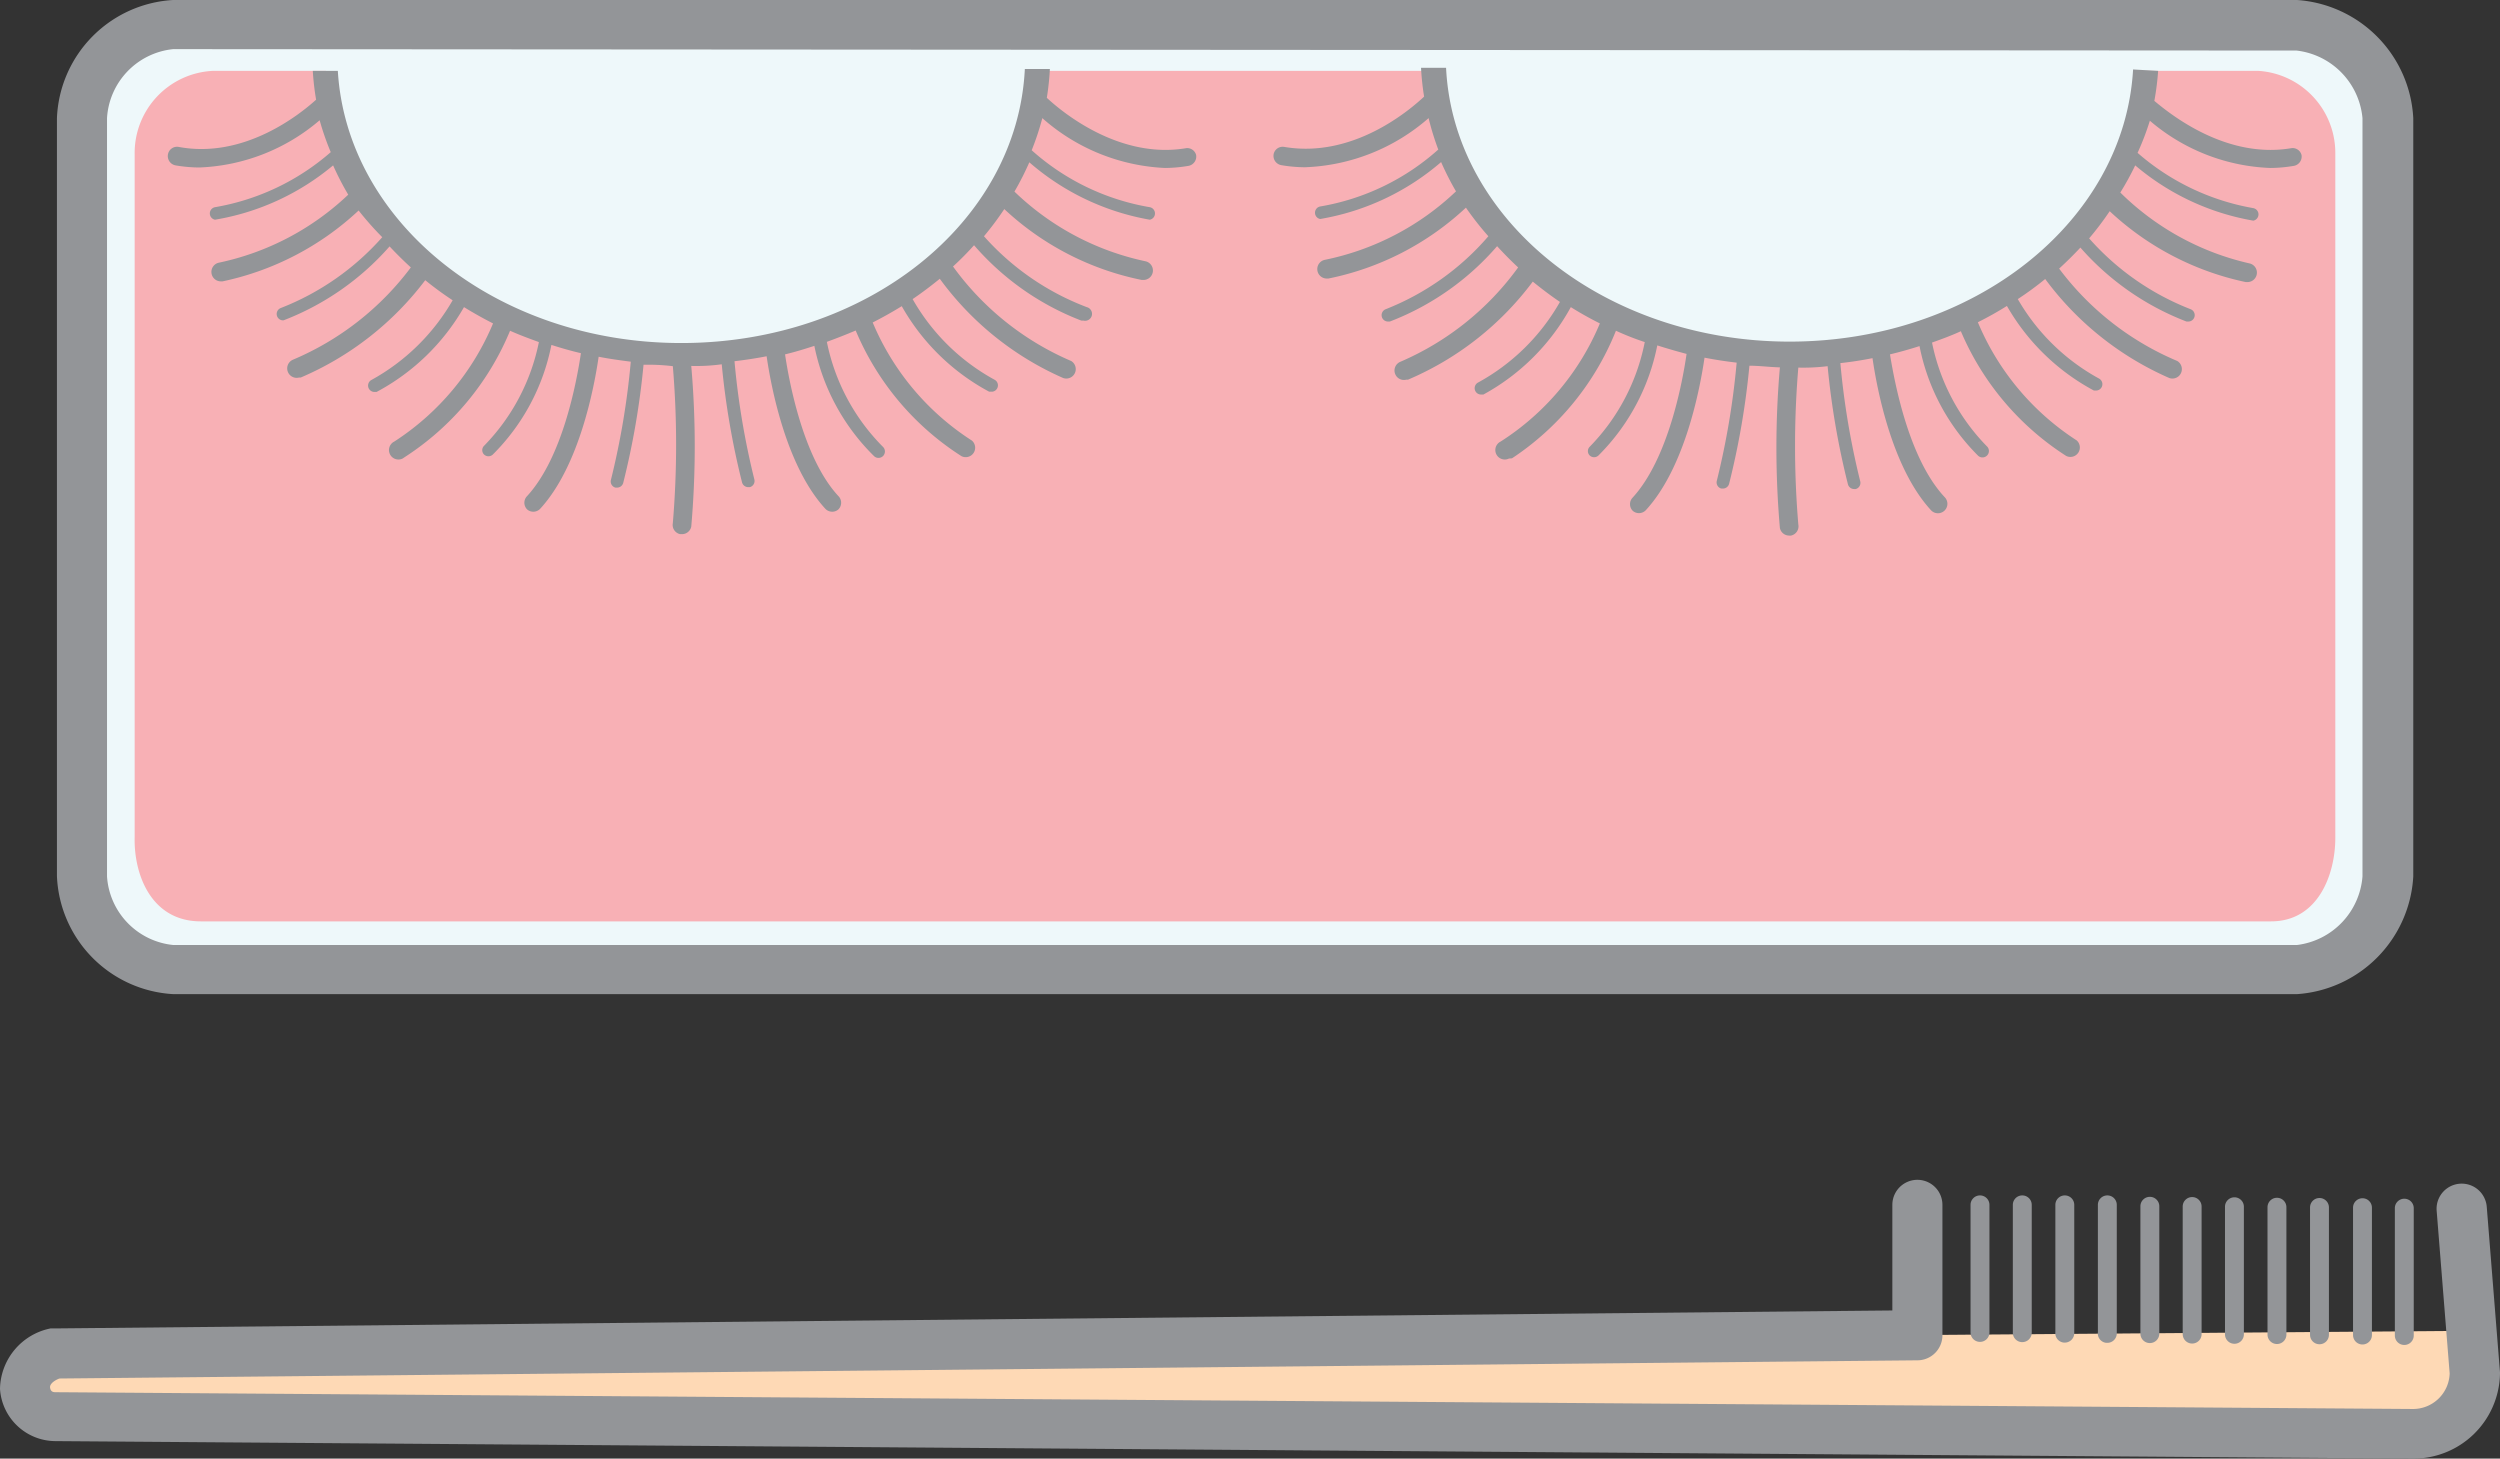 <svg xmlns="http://www.w3.org/2000/svg" viewBox="0 0 105.821 61.741"><rect x="0" y="0" width="105.821" height="61.741" fill="#333333" stroke="none"/><title>Depositphotos_119988176_12</title><g data-name="Layer 2"><g data-name="Layer 1"><g data-name="Layer 2"><g data-name="Layer 1-2"><path d="M97.23 1.06H7.33A4.16 4.16 0 0 0 3.47 5v32.1A4.16 4.16 0 0 0 7.33 41h89.9a4.21 4.21 0 0 0 3.86-3.92V5a4.21 4.21 0 0 0-3.86-3.94z" fill="#eef8fa"/><path d="M95.6 3h-4.78C88.84 14.64 76 14.92 76 14.92 61.28 14 60.87 4.37 60.76 3H43.87c-1.54 11.82-14.76 12-14.76 12C15.08 14.34 13.9 4.43 13.8 3H9a3.48 3.48 0 0 0-3.3 3.53v28.9C5.66 37 6.39 39 8.5 39h87.63c2 0 2.72-2 2.72-3.53v-29A3.48 3.48 0 0 0 95.6 3z" fill="#f8b0b5"/><path d="M97.23 42.08H7.33a5.22 5.22 0 0 1-4.92-5V5a5.22 5.22 0 0 1 4.92-5h89.9a5.29 5.29 0 0 1 4.92 5v32.1a5.29 5.29 0 0 1-4.92 4.98zm-89.9-40A3.12 3.12 0 0 0 4.53 5v32.1a3.12 3.12 0 0 0 2.8 2.9h89.9a3.17 3.17 0 0 0 2.77-2.9V5a3.17 3.17 0 0 0-2.79-2.86z" fill="#939598"/><path d="M50.22 6.27c-2.86.49-5.3-1.56-5.91-2.13a11.36 11.36 0 0 0 .13-1.22h-1.06c-.32 6.51-6.71 11.6-14.54 11.6S14.68 9.41 14.3 3h-1.06a11.26 11.26 0 0 0 .14 1.22c-.73.66-3.07 2.51-5.81 2a.39.39 0 0 0-.46.31.4.4 0 0 0 .32.47 6.16 6.16 0 0 0 1 .09 8.31 8.31 0 0 0 5.1-2A11.49 11.49 0 0 0 14 6.44a10 10 0 0 1-4.9 2.33.27.27 0 0 0 0 .53 10.47 10.47 0 0 0 5-2.3 12.11 12.11 0 0 0 .64 1.24 11.34 11.34 0 0 1-5.48 2.88.4.4 0 0 0 .08.79h.08a12.08 12.08 0 0 0 5.76-3 13.06 13.06 0 0 0 1 1.13 11.13 11.13 0 0 1-4.3 3 .27.27 0 0 0 .09.52H12a11.42 11.42 0 0 0 4.49-3.13q.43.46.9.89a12.12 12.12 0 0 1-5 3.91.4.4 0 0 0 .27.75h.07A13 13 0 0 0 18 11.86a13.8 13.8 0 0 0 1.16.85 8.93 8.93 0 0 1-3.45 3.38.27.27 0 0 0 .12.5h.11a9.29 9.29 0 0 0 3.7-3.59q.6.37 1.23.69a11 11 0 0 1-4.18 5 .4.4 0 1 0 .35.72l.09-.06A11.69 11.69 0 0 0 21.59 14c.4.18.81.33 1.22.48a8.74 8.74 0 0 1-2.32 4.39.26.26 0 0 0 0 .37.27.27 0 0 0 .37 0 9 9 0 0 0 2.48-4.64c.41.13.82.25 1.25.35-.18 1.2-.77 4.41-2.28 6.05a.4.4 0 0 0 0 .56.39.39 0 0 0 .27.1.4.4 0 0 0 .29-.13c1.65-1.8 2.28-5.12 2.47-6.43.45.09.9.15 1.36.21a33 33 0 0 1-.84 5 .27.27 0 0 0 .19.33h.07a.27.27 0 0 0 .26-.2 33.39 33.39 0 0 0 .86-5 8.65 8.65 0 0 1 1.24.06 39.81 39.81 0 0 1 0 6.64.4.4 0 0 0 .31.47h.08a.4.4 0 0 0 .39-.32 39.26 39.26 0 0 0 0-6.8 8 8 0 0 0 1.29-.07 33.45 33.45 0 0 0 .86 5 .27.27 0 0 0 .26.2h.07a.27.27 0 0 0 .19-.33 33 33 0 0 1-.84-5q.69-.08 1.36-.21c.19 1.3.82 4.64 2.48 6.45a.4.4 0 0 0 .29.13.39.39 0 0 0 .27-.1.4.4 0 0 0 0-.56c-1.49-1.6-2.09-4.85-2.26-6 .42-.1.84-.23 1.24-.36A9.06 9.06 0 0 0 37 19.31a.27.27 0 0 0 .37-.4A8.74 8.74 0 0 1 35 14.47c.41-.15.82-.31 1.22-.48a11.66 11.66 0 0 0 4.48 5.32.4.4 0 0 0 .44-.66 11 11 0 0 1-4.2-5q.63-.32 1.23-.69a9.28 9.28 0 0 0 3.7 3.62H42a.27.27 0 0 0 .11-.5 8.89 8.89 0 0 1-3.48-3.42c.4-.27.78-.56 1.15-.86A12.87 12.87 0 0 0 45 16a.4.4 0 0 0 .34-.72 12 12 0 0 1-5-4 12.59 12.59 0 0 0 .89-.9 11.4 11.4 0 0 0 4.54 3.19h.09A.27.27 0 0 0 46 13a11.06 11.06 0 0 1-4.35-3 13 13 0 0 0 .86-1.15 12 12 0 0 0 5.82 3h.08a.4.4 0 0 0 .08-.79 11.37 11.37 0 0 1-5.55-2.95 12.06 12.06 0 0 0 .63-1.24 10.52 10.52 0 0 0 5.1 2.43.27.27 0 0 0 0-.53 10 10 0 0 1-5-2.41A11.5 11.5 0 0 0 44.12 5a8.4 8.4 0 0 0 5.19 2.11 6.15 6.15 0 0 0 1-.09.4.4 0 0 0 .32-.46.39.39 0 0 0-.41-.29z" fill="#939598"/><path d="M97 6.27c-2.73.47-5.07-1.38-5.81-2A11.28 11.28 0 0 0 91.35 3l-1.06-.06c-.37 6.46-6.76 11.52-14.54 11.52S61.53 9.37 61.21 2.87h-1.06a11.31 11.31 0 0 0 .13 1.22c-.61.57-3 2.62-5.91 2.13a.39.39 0 0 0-.46.31.4.4 0 0 0 .32.46 6.16 6.16 0 0 0 1 .09A8.4 8.4 0 0 0 60.47 5a11.54 11.54 0 0 0 .41 1.33 10 10 0 0 1-5 2.41.27.27 0 0 0 0 .53A10.52 10.52 0 0 0 61 6.86a12 12 0 0 0 .63 1.24 11.34 11.34 0 0 1-5.56 2.9.4.4 0 0 0 .08.79h.08a12 12 0 0 0 5.82-3A13 13 0 0 0 63 10a11.09 11.09 0 0 1-4.35 3.09.27.27 0 0 0 .09.52h.09a11.4 11.4 0 0 0 4.54-3.19q.42.46.89.9a12 12 0 0 1-5 4 .4.4 0 0 0 .27.75h.07a12.87 12.87 0 0 0 5.28-4.15c.37.3.75.59 1.15.86a8.89 8.89 0 0 1-3.48 3.42.27.27 0 0 0 .12.5h.12a9.28 9.28 0 0 0 3.7-3.7q.59.37 1.23.69a10.92 10.92 0 0 1-4.2 5 .4.4 0 1 0 .35.72l.13-.01a11.66 11.66 0 0 0 4.4-5.4 11.89 11.89 0 0 0 1.22.48 8.74 8.74 0 0 1-2.33 4.43.26.26 0 0 0 0 .37.27.27 0 0 0 .37 0 9.06 9.06 0 0 0 2.49-4.66c.41.13.82.25 1.24.36-.17 1.18-.77 4.43-2.28 6.08a.4.4 0 0 0 0 .56.39.39 0 0 0 .27.1.4.4 0 0 0 .29-.13c1.66-1.81 2.29-5.15 2.48-6.45q.67.13 1.36.21a33 33 0 0 1-.84 5 .27.27 0 0 0 .19.33h.07a.27.27 0 0 0 .26-.2 33.43 33.43 0 0 0 .86-5c.42 0 .85.06 1.29.07a39.26 39.26 0 0 0 0 6.8.4.4 0 0 0 .39.32h.08a.4.4 0 0 0 .31-.47 39.81 39.81 0 0 1 0-6.64 8.51 8.51 0 0 0 1.24-.06 33.41 33.41 0 0 0 .86 5 .27.27 0 0 0 .26.2h.07a.27.27 0 0 0 .19-.33 33 33 0 0 1-.84-5c.46-.05.91-.12 1.36-.21.19 1.31.82 4.63 2.47 6.43a.4.4 0 1 0 .6-.53C80.8 19.44 80.2 16.22 80 15c.42-.1.84-.22 1.25-.35a9 9 0 0 0 2.48 4.64.27.27 0 0 0 .37-.4 8.74 8.74 0 0 1-2.32-4.39c.42-.15.83-.3 1.22-.48a11.69 11.69 0 0 0 4.46 5.28.4.4 0 0 0 .44-.66 11 11 0 0 1-4.18-5q.64-.32 1.23-.69a9.29 9.29 0 0 0 3.68 3.58h.12a.27.27 0 0 0 .11-.5 8.89 8.89 0 0 1-3.45-3.37 13.65 13.65 0 0 0 1.16-.85A13 13 0 0 0 91.82 16a.4.4 0 0 0 .34-.72 12.12 12.12 0 0 1-5-3.91q.47-.43.9-.89a11.41 11.41 0 0 0 4.49 3.13h.09a.27.27 0 0 0 .09-.52 11.08 11.08 0 0 1-4.3-3 13.13 13.13 0 0 0 .87-1.15 12.08 12.08 0 0 0 5.76 3h.08a.4.4 0 0 0 .08-.79 11.36 11.36 0 0 1-5.47-3A12.13 12.13 0 0 0 90.38 7a10.47 10.47 0 0 0 5 2.34.27.27 0 0 0 0-.53 10.08 10.08 0 0 1-4.9-2.34A11.49 11.49 0 0 0 91 5.11a8.31 8.31 0 0 0 5.1 2 6.15 6.15 0 0 0 1-.09.4.4 0 0 0 .32-.46.39.39 0 0 0-.42-.29z" fill="#939598"/><path d="M104.77 58.16l-.15-1.83-23.46.18-78.79.77s-1.3.29-1.3 1.45a1.58 1.58 0 0 0 1.43 1.34l99.61.66a2.66 2.66 0 0 0 2.66-2.57z" fill="#fed9b5"/><path d="M105.82 58.08l-.56-7a1.06 1.06 0 0 0-2.12.17l.55 6.88a1.55 1.55 0 0 1-1.58 1.51l-99.73-.71c-.11 0-.23 0-.26-.19s.27-.35.4-.39l78.65-.77a1.06 1.06 0 0 0 1.05-1.06V51a1.06 1.06 0 0 0-2.12 0v4.47l-77.74.76h-.22A2.66 2.66 0 0 0 0 58.79 2.36 2.36 0 0 0 2.34 61l99.75.74h.07a3.66 3.66 0 0 0 3.66-3.57 1 1 0 0 0 0-.09z" fill="#939598"/><path d="M101.77 56.93a.4.4 0 0 0 .4-.4v-5.39a.4.4 0 0 0-.8 0v5.39a.4.4 0 0 0 .4.4z" fill="#939598"/><path d="M100 56.91a.4.4 0 0 0 .4-.4v-5.39a.4.4 0 1 0-.8 0v5.39a.4.4 0 0 0 .4.4z" fill="#939598"/><path d="M98.18 56.9a.4.4 0 0 0 .4-.4v-5.39a.4.4 0 1 0-.8 0v5.39a.4.4 0 0 0 .4.4z" fill="#939598"/><path d="M96.38 56.89a.4.4 0 0 0 .4-.4V51.1a.4.4 0 0 0-.8 0v5.39a.4.4 0 0 0 .4.4z" fill="#939598"/><path d="M94.58 56.88a.4.4 0 0 0 .4-.4v-5.4a.4.4 0 1 0-.8 0v5.4a.4.4 0 0 0 .4.4z" fill="#939598"/><path d="M92.79 56.87a.4.4 0 0 0 .4-.4v-5.4a.4.4 0 1 0-.8 0v5.4a.4.4 0 0 0 .4.4z" fill="#939598"/><path d="M91 56.85a.4.4 0 0 0 .4-.4v-5.39a.4.4 0 0 0-.8 0v5.39a.4.4 0 0 0 .4.4z" fill="#939598"/><path d="M89.2 56.84a.4.4 0 0 0 .4-.4V51a.4.4 0 1 0-.8 0v5.39a.4.4 0 0 0 .35.45z" fill="#939598"/><path d="M87.4 56.83a.4.4 0 0 0 .4-.4V51a.4.4 0 1 0-.8 0v5.39a.4.4 0 0 0 .36.44z" fill="#939598"/><path d="M85.6 56.81a.4.4 0 0 0 .4-.4V51a.4.4 0 1 0-.8 0v5.39a.4.4 0 0 0 .38.42z" fill="#939598"/><path d="M83.81 56.8a.4.4 0 0 0 .4-.4V51a.4.4 0 1 0-.8 0v5.4a.4.4 0 0 0 .4.4z" fill="#939598"/></g></g></g></g></svg>